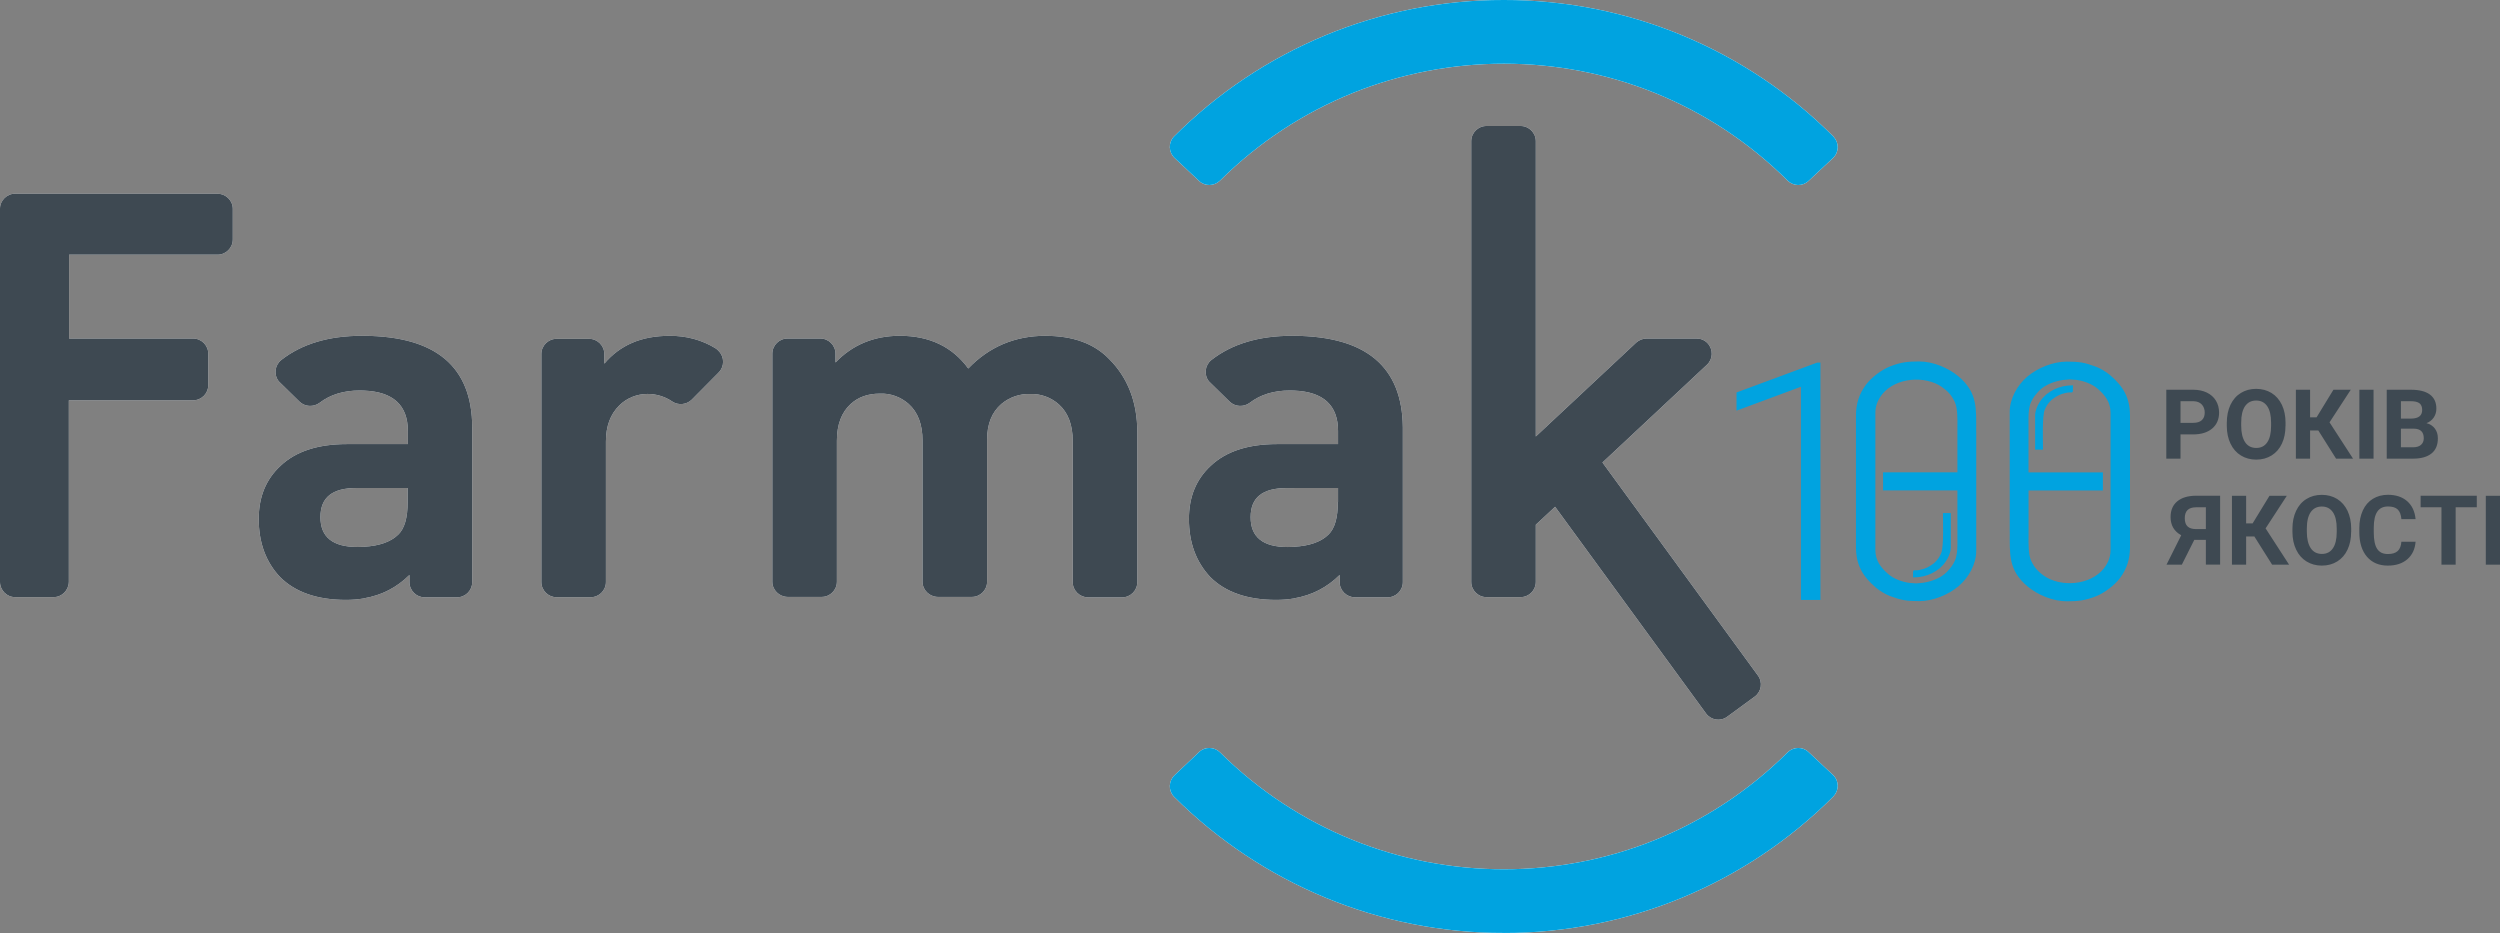 <svg width="276" height="103" viewBox="0 0 276 103" fill="none" xmlns="http://www.w3.org/2000/svg">
<rect x="0" y="0" width="276" height="103" fill="#808080" stroke="none"/>
<g clip-path="url(#clip0_44_102)">
<path fill-rule="evenodd" clip-rule="evenodd" d="M24.017 21.38H1.681C0.767 21.38 0 22.124 0 23.038V64.242C0 65.156 0.744 65.923 1.658 65.923H5.918C6.832 65.923 7.576 65.179 7.599 64.242V44.196H21.313C22.228 44.196 22.994 43.453 22.994 42.516V39.053C22.994 38.139 22.25 37.373 21.313 37.373H7.627V28.119H24.017C24.931 28.119 25.698 27.375 25.698 26.438V23.049C25.698 22.135 24.931 21.391 24.017 21.391V21.38Z" fill="white"/>
<path fill-rule="evenodd" clip-rule="evenodd" d="M40.19 43.123C43.41 43.254 45.029 44.736 45.029 47.591V49.028H40.19V53.876H45.006V55.409C45.006 57.169 44.66 58.355 43.967 59.019C43.138 59.825 41.871 60.268 40.19 60.359V66.053C42.15 65.718 43.819 64.855 45.205 63.47V64.265C45.205 65.179 45.949 65.945 46.886 65.945H50.452C51.367 65.945 52.133 65.202 52.133 64.265V47.166C52.111 40.501 48.152 37.134 40.19 37.072V43.118V43.123ZM39.958 37.072C36.295 37.072 33.324 37.963 31.047 39.745C30.332 40.313 30.207 41.38 30.775 42.096C30.826 42.147 30.871 42.192 30.922 42.243L33.075 44.35C33.671 44.917 34.608 44.968 35.278 44.475C36.465 43.56 37.953 43.112 39.708 43.112C39.872 43.112 40.031 43.112 40.19 43.123V37.077C40.111 37.077 40.037 37.077 39.958 37.077V37.072ZM40.19 49.028H38.294C35.125 49.028 32.671 49.817 30.968 51.429C29.36 52.916 28.565 54.869 28.565 57.294C28.565 59.916 29.355 62.045 30.916 63.703C32.597 65.383 35.028 66.229 38.197 66.229C38.89 66.229 39.554 66.172 40.19 66.065V60.37C39.963 60.382 39.725 60.388 39.486 60.388C36.737 60.388 35.375 59.297 35.375 57.095C35.375 54.892 36.709 53.876 39.361 53.876H40.19V49.028Z" fill="white"/>
<path fill-rule="evenodd" clip-rule="evenodd" d="M79.046 38.485C77.513 37.52 75.701 37.049 73.895 37.077C70.823 37.077 68.449 38.093 66.717 40.149V39.087C66.717 38.173 65.973 37.407 65.036 37.407H61.447C60.533 37.407 59.766 38.15 59.766 39.087V64.254C59.766 65.168 60.51 65.934 61.447 65.934H65.212C66.127 65.934 66.893 65.19 66.893 64.254V48.738C66.893 47.058 67.387 45.718 68.381 44.753C69.199 43.935 70.335 43.492 71.499 43.492C72.464 43.492 73.43 43.788 74.225 44.333C74.895 44.775 75.787 44.679 76.355 44.134L79.347 41.114C79.989 40.472 79.989 39.405 79.347 38.763C79.251 38.639 79.149 38.565 79.052 38.491L79.046 38.485Z" fill="white"/>
<path fill-rule="evenodd" clip-rule="evenodd" d="M115.437 37.072C112.047 37.072 109.196 38.286 106.896 40.682C105.141 38.281 102.614 37.072 99.343 37.072C96.498 37.072 94.118 38.059 92.239 40.018V39.053C92.239 38.139 91.495 37.373 90.558 37.373H86.946C86.031 37.373 85.265 38.116 85.265 39.053V64.22C85.265 65.134 86.009 65.877 86.946 65.9H90.711C91.625 65.9 92.392 65.156 92.392 64.22V48.653C92.392 46.87 92.914 45.508 93.925 44.594C94.766 43.827 95.833 43.458 97.145 43.458C98.309 43.407 99.445 43.827 100.314 44.594C101.331 45.508 101.847 46.848 101.847 48.653V64.22C101.847 65.134 102.591 65.877 103.528 65.9H107.294C108.208 65.9 108.975 65.156 108.975 64.22V48.528C108.975 46.819 109.497 45.508 110.559 44.594C111.451 43.85 112.586 43.458 113.728 43.504C114.892 43.453 116.028 43.873 116.897 44.645C117.913 45.559 118.43 46.899 118.43 48.704V64.271C118.43 65.185 119.174 65.928 120.111 65.951H123.876C124.791 65.951 125.557 65.207 125.557 64.271V47.716C125.557 44.401 124.518 41.704 122.439 39.626C120.781 37.917 118.43 37.077 115.432 37.077L115.437 37.072Z" fill="white"/>
<path fill-rule="evenodd" clip-rule="evenodd" d="M142.895 43.123C146.104 43.26 147.722 44.741 147.722 47.591V49.028H142.895V53.876H147.722V55.409H147.7C147.7 57.169 147.353 58.355 146.66 59.019C145.837 59.825 144.57 60.263 142.895 60.359V66.053C144.849 65.713 146.513 64.855 147.898 63.47V64.265C147.898 65.179 148.642 65.923 149.579 65.945H153.191C154.105 65.945 154.872 65.202 154.872 64.265V47.166C154.798 40.501 150.846 37.14 142.889 37.072V43.118L142.895 43.123ZM142.645 37.072C138.982 37.072 136.012 37.963 133.735 39.745C133.019 40.313 132.894 41.38 133.462 42.096C133.513 42.147 133.559 42.192 133.61 42.243L135.762 44.35C136.359 44.917 137.296 44.968 137.966 44.475C139.153 43.56 140.641 43.112 142.395 43.112C142.566 43.112 142.73 43.112 142.889 43.123V37.077C142.804 37.077 142.725 37.077 142.64 37.077L142.645 37.072ZM142.895 49.028H140.987C137.818 49.028 135.365 49.817 133.661 51.429C132.054 52.916 131.259 54.869 131.259 57.294C131.259 59.916 132.054 62.045 133.61 63.703C135.291 65.383 137.721 66.229 140.89 66.229C141.589 66.229 142.259 66.172 142.895 66.065V60.37C142.662 60.382 142.424 60.393 142.18 60.393C139.431 60.393 138.068 59.303 138.068 57.1C138.068 54.898 139.402 53.882 142.077 53.882H142.895V49.033V49.028Z" fill="white"/>
<path fill-rule="evenodd" clip-rule="evenodd" d="M194.069 74.569L176.912 51.06L188.447 40.268C189.117 39.649 189.162 38.587 188.52 37.895C188.197 37.548 187.754 37.373 187.305 37.373H181.785C181.365 37.373 180.945 37.548 180.644 37.815L169.552 48.187V15.589C169.552 14.675 168.809 13.909 167.871 13.909H164.106C163.192 13.909 162.425 14.653 162.425 15.589V64.242C162.425 65.156 163.169 65.923 164.106 65.923H167.871C168.786 65.923 169.552 65.179 169.552 64.242V57.929L171.682 55.948L188.344 78.764C188.889 79.508 189.929 79.678 190.673 79.133L193.717 76.908C194.461 76.363 194.631 75.324 194.063 74.558L194.069 74.569Z" fill="white"/>
<path fill-rule="evenodd" clip-rule="evenodd" d="M166.014 103C179.655 103.023 192.751 97.607 202.406 87.927C203.047 87.257 203.047 86.219 202.383 85.577L202.36 85.554L199.663 83.028C199.021 82.409 198.004 82.432 197.363 83.051C180.036 100.275 152.033 100.275 134.678 83.051C134.036 82.432 133.019 82.409 132.378 83.028L129.68 85.577C129.01 86.196 128.965 87.257 129.584 87.927L129.606 87.95C139.283 97.601 152.385 103.023 166.02 102.994L166.014 103Z" fill="white"/>
<path fill-rule="evenodd" clip-rule="evenodd" d="M166.014 1.00877e-05C179.655 -0.023 192.751 5.393 202.406 15.073C203.047 15.743 203.047 16.782 202.383 17.423L202.36 17.446L199.663 19.972C199.021 20.591 198.004 20.568 197.363 19.949C180.036 2.725 152.033 2.725 134.678 19.949C134.036 20.568 133.019 20.591 132.378 19.972L129.68 17.446C129.01 16.827 128.965 15.765 129.584 15.095L129.606 15.073C139.278 5.393 152.373 -0.023 166.014 1.00877e-05Z" fill="white"/>
<path fill-rule="evenodd" clip-rule="evenodd" d="M24.017 21.38H1.681C0.767 21.38 0 22.124 0 23.038V64.242C0 65.156 0.744 65.923 1.658 65.923H5.918C6.832 65.923 7.576 65.179 7.599 64.242V44.196H21.313C22.228 44.196 22.994 43.453 22.994 42.516V39.053C22.994 38.139 22.25 37.373 21.313 37.373H7.627V28.119H24.017C24.931 28.119 25.698 27.375 25.698 26.438V23.049C25.698 22.135 24.931 21.391 24.017 21.391V21.38Z" fill="#3E4952"/>
<path fill-rule="evenodd" clip-rule="evenodd" d="M40.19 43.123C43.41 43.254 45.029 44.736 45.029 47.591V49.028H40.19V53.876H45.006V55.409C45.006 57.169 44.66 58.355 43.967 59.019C43.138 59.825 41.871 60.268 40.19 60.359V66.053C42.15 65.718 43.819 64.855 45.205 63.47V64.265C45.205 65.179 45.949 65.945 46.886 65.945H50.452C51.367 65.945 52.133 65.202 52.133 64.265V47.166C52.111 40.501 48.152 37.134 40.19 37.072V43.118V43.123ZM39.958 37.072C36.295 37.072 33.324 37.963 31.047 39.745C30.332 40.313 30.207 41.38 30.775 42.096C30.826 42.147 30.871 42.192 30.922 42.243L33.075 44.35C33.671 44.917 34.608 44.968 35.278 44.475C36.465 43.56 37.953 43.112 39.708 43.112C39.872 43.112 40.031 43.112 40.19 43.123V37.077C40.111 37.077 40.037 37.077 39.958 37.077V37.072ZM40.19 49.028H38.294C35.125 49.028 32.671 49.817 30.968 51.429C29.36 52.916 28.565 54.869 28.565 57.294C28.565 59.916 29.355 62.045 30.916 63.703C32.597 65.383 35.028 66.229 38.197 66.229C38.89 66.229 39.554 66.172 40.19 66.065V60.37C39.963 60.382 39.725 60.388 39.486 60.388C36.737 60.388 35.375 59.297 35.375 57.095C35.375 54.892 36.709 53.876 39.361 53.876H40.19V49.028Z" fill="#3E4952"/>
<path fill-rule="evenodd" clip-rule="evenodd" d="M79.046 38.485C77.513 37.52 75.701 37.049 73.895 37.077C70.823 37.077 68.449 38.093 66.717 40.149V39.087C66.717 38.173 65.973 37.407 65.036 37.407H61.447C60.533 37.407 59.766 38.15 59.766 39.087V64.254C59.766 65.168 60.51 65.934 61.447 65.934H65.212C66.127 65.934 66.893 65.19 66.893 64.254V48.738C66.893 47.058 67.387 45.718 68.381 44.753C69.199 43.935 70.335 43.492 71.499 43.492C72.464 43.492 73.43 43.788 74.225 44.333C74.895 44.775 75.787 44.679 76.355 44.134L79.347 41.114C79.989 40.472 79.989 39.405 79.347 38.763C79.251 38.639 79.149 38.565 79.052 38.491L79.046 38.485Z" fill="#3E4952"/>
<path fill-rule="evenodd" clip-rule="evenodd" d="M115.437 37.072C112.047 37.072 109.196 38.286 106.896 40.682C105.141 38.281 102.614 37.072 99.343 37.072C96.498 37.072 94.118 38.059 92.239 40.018V39.053C92.239 38.139 91.495 37.373 90.558 37.373H86.946C86.031 37.373 85.265 38.116 85.265 39.053V64.22C85.265 65.134 86.009 65.877 86.946 65.9H90.711C91.625 65.9 92.392 65.156 92.392 64.22V48.653C92.392 46.87 92.914 45.508 93.925 44.594C94.766 43.827 95.833 43.458 97.145 43.458C98.309 43.407 99.445 43.827 100.314 44.594C101.331 45.508 101.847 46.848 101.847 48.653V64.22C101.847 65.134 102.591 65.877 103.528 65.9H107.294C108.208 65.9 108.975 65.156 108.975 64.22V48.528C108.975 46.819 109.497 45.508 110.559 44.594C111.451 43.85 112.586 43.458 113.728 43.504C114.892 43.453 116.028 43.873 116.897 44.645C117.913 45.559 118.43 46.899 118.43 48.704V64.271C118.43 65.185 119.174 65.928 120.111 65.951H123.876C124.791 65.951 125.557 65.207 125.557 64.271V47.716C125.557 44.401 124.518 41.704 122.439 39.626C120.781 37.917 118.43 37.077 115.432 37.077L115.437 37.072Z" fill="#3E4952"/>
<path fill-rule="evenodd" clip-rule="evenodd" d="M142.895 43.123C146.104 43.26 147.722 44.741 147.722 47.591V49.028H142.895V53.876H147.722V55.409H147.7C147.7 57.169 147.353 58.355 146.66 59.019C145.837 59.825 144.57 60.263 142.895 60.359V66.053C144.849 65.713 146.513 64.855 147.898 63.47V64.265C147.898 65.179 148.642 65.923 149.579 65.945H153.191C154.105 65.945 154.872 65.202 154.872 64.265V47.166C154.798 40.501 150.846 37.14 142.889 37.072V43.118L142.895 43.123ZM142.645 37.072C138.982 37.072 136.012 37.963 133.735 39.745C133.019 40.313 132.894 41.38 133.462 42.096C133.513 42.147 133.559 42.192 133.61 42.243L135.762 44.35C136.359 44.917 137.296 44.968 137.966 44.475C139.153 43.56 140.641 43.112 142.395 43.112C142.566 43.112 142.73 43.112 142.889 43.123V37.077C142.804 37.077 142.725 37.077 142.64 37.077L142.645 37.072ZM142.895 49.028H140.987C137.818 49.028 135.365 49.817 133.661 51.429C132.054 52.916 131.259 54.869 131.259 57.294C131.259 59.916 132.054 62.045 133.61 63.703C135.291 65.383 137.721 66.229 140.89 66.229C141.589 66.229 142.259 66.172 142.895 66.065V60.37C142.662 60.382 142.424 60.393 142.18 60.393C139.431 60.393 138.068 59.303 138.068 57.1C138.068 54.898 139.402 53.882 142.077 53.882H142.895V49.033V49.028Z" fill="#3E4952"/>
<path fill-rule="evenodd" clip-rule="evenodd" d="M194.069 74.569L176.912 51.06L188.447 40.268C189.117 39.649 189.162 38.587 188.52 37.895C188.197 37.548 187.754 37.373 187.305 37.373H181.785C181.365 37.373 180.945 37.548 180.644 37.815L169.552 48.187V15.589C169.552 14.675 168.809 13.909 167.871 13.909H164.106C163.192 13.909 162.425 14.653 162.425 15.589V64.242C162.425 65.156 163.169 65.923 164.106 65.923H167.871C168.786 65.923 169.552 65.179 169.552 64.242V57.929L171.682 55.948L188.344 78.764C188.889 79.508 189.929 79.678 190.673 79.133L193.717 76.908C194.461 76.363 194.631 75.324 194.063 74.558L194.069 74.569Z" fill="#3E4952"/>
<path fill-rule="evenodd" clip-rule="evenodd" d="M166.014 103C179.655 103.023 192.751 97.607 202.406 87.927C203.047 87.257 203.047 86.219 202.383 85.577L202.36 85.554L199.663 83.028C199.021 82.409 198.004 82.432 197.363 83.051C180.036 100.275 152.033 100.275 134.678 83.051C134.036 82.432 133.019 82.409 132.378 83.028L129.68 85.577C129.01 86.196 128.965 87.257 129.584 87.927L129.606 87.95C139.283 97.601 152.385 103.023 166.02 102.994L166.014 103Z" fill="#00A3E0"/>
<path fill-rule="evenodd" clip-rule="evenodd" d="M166.014 1.00877e-05C179.655 -0.023 192.751 5.393 202.406 15.073C203.047 15.743 203.047 16.782 202.383 17.423L202.36 17.446L199.663 19.972C199.021 20.591 198.004 20.568 197.363 19.949C180.036 2.725 152.033 2.725 134.678 19.949C134.036 20.568 133.019 20.591 132.378 19.972L129.68 17.446C129.01 16.827 128.965 15.765 129.584 15.095L129.606 15.073C139.278 5.393 152.373 -0.023 166.014 1.00877e-05Z" fill="#00A3E0"/>
<path d="M243.528 62.34V59.598H242.25L240.875 62.34H239.183L240.807 59.093C240.024 58.662 239.632 57.992 239.632 57.083C239.632 56.34 239.876 55.761 240.364 55.352C240.853 54.943 241.534 54.739 242.409 54.727H245.101V62.335H243.528V62.34ZM241.199 57.197C241.199 57.623 241.301 57.929 241.511 58.122C241.716 58.315 242.028 58.412 242.443 58.412H243.528V56.005H242.443C241.614 56.005 241.199 56.402 241.199 57.203V57.197ZM248.877 59.229H247.974V62.34H246.407V54.733H247.974V57.782H248.69L250.552 54.733H252.466L250.121 58.332L252.716 62.34H250.842L248.883 59.229H248.877ZM259.565 58.707C259.565 59.456 259.434 60.115 259.168 60.677C258.906 61.239 258.526 61.676 258.032 61.983C257.538 62.289 256.975 62.443 256.334 62.443C255.692 62.443 255.141 62.289 254.647 61.989C254.153 61.688 253.767 61.25 253.5 60.688C253.227 60.126 253.091 59.479 253.085 58.747V58.372C253.085 57.623 253.222 56.964 253.489 56.397C253.761 55.823 254.142 55.386 254.636 55.085C255.13 54.779 255.692 54.631 256.328 54.631C256.964 54.631 257.526 54.784 258.02 55.085C258.514 55.392 258.895 55.829 259.168 56.397C259.434 56.964 259.571 57.623 259.571 58.372V58.713L259.565 58.707ZM257.975 58.361C257.975 57.566 257.833 56.959 257.549 56.544C257.265 56.13 256.856 55.92 256.328 55.92C255.8 55.92 255.397 56.124 255.107 56.533C254.823 56.941 254.675 57.543 254.675 58.332V58.701C254.675 59.479 254.817 60.081 255.101 60.512C255.385 60.938 255.8 61.154 256.334 61.154C256.868 61.154 257.265 60.95 257.549 60.535C257.833 60.121 257.975 59.519 257.975 58.73V58.361ZM266.681 59.803C266.618 60.62 266.317 61.267 265.772 61.739C265.227 62.21 264.511 62.443 263.614 62.443C262.637 62.443 261.871 62.113 261.309 61.461C260.752 60.802 260.468 59.899 260.468 58.758V58.293C260.468 57.56 260.599 56.913 260.854 56.357C261.11 55.8 261.479 55.369 261.956 55.074C262.433 54.779 262.995 54.625 263.626 54.625C264.506 54.625 265.21 54.858 265.75 55.329C266.289 55.8 266.596 56.459 266.681 57.31H265.113C265.074 56.822 264.937 56.465 264.705 56.243C264.472 56.022 264.114 55.914 263.631 55.914C263.109 55.914 262.717 56.101 262.461 56.476C262.2 56.851 262.07 57.43 262.064 58.219V58.792C262.064 59.615 262.189 60.217 262.439 60.598C262.689 60.978 263.08 61.165 263.62 61.165C264.103 61.165 264.466 61.052 264.705 60.836C264.943 60.615 265.079 60.274 265.113 59.809H266.681V59.803ZM273.439 55.999H271.105V62.34H269.537V55.999H267.237V54.727H273.439V55.999ZM276 62.34H274.433V54.733H276V62.34Z" fill="#3E4952"/>
<path d="M240.728 47.955V50.634H239.16V43.027H242.13C242.704 43.027 243.204 43.135 243.635 43.339C244.067 43.549 244.402 43.844 244.635 44.23C244.868 44.617 244.987 45.054 244.987 45.548C244.987 46.291 244.731 46.882 244.22 47.313C243.709 47.745 243.005 47.96 242.102 47.96H240.728V47.955ZM240.728 46.683H242.13C242.545 46.683 242.863 46.587 243.079 46.388C243.294 46.195 243.402 45.911 243.402 45.553C243.402 45.196 243.294 44.878 243.073 44.651C242.852 44.418 242.551 44.304 242.164 44.293H240.728V46.683ZM252.318 47.007C252.318 47.756 252.188 48.414 251.921 48.977C251.66 49.539 251.279 49.976 250.785 50.282C250.291 50.589 249.729 50.742 249.087 50.742C248.445 50.742 247.894 50.589 247.4 50.288C246.906 49.987 246.52 49.55 246.253 48.988C245.981 48.426 245.844 47.779 245.839 47.046V46.672C245.839 45.922 245.975 45.264 246.242 44.696C246.514 44.123 246.895 43.685 247.389 43.385C247.883 43.078 248.445 42.93 249.081 42.93C249.717 42.93 250.28 43.084 250.774 43.385C251.268 43.691 251.648 44.128 251.921 44.696C252.188 45.264 252.324 45.922 252.324 46.672V47.012L252.318 47.007ZM250.728 46.66C250.728 45.865 250.586 45.258 250.302 44.844C250.018 44.429 249.61 44.219 249.081 44.219C248.553 44.219 248.15 44.423 247.86 44.832C247.576 45.241 247.429 45.843 247.429 46.632V47.001C247.429 47.779 247.571 48.38 247.855 48.812C248.139 49.238 248.553 49.453 249.087 49.453C249.621 49.453 250.018 49.249 250.302 48.835C250.586 48.42 250.728 47.818 250.728 47.029V46.66ZM255.936 47.523H255.033V50.634H253.466V43.027H255.033V46.075H255.749L257.611 43.027H259.525L257.18 46.626L259.775 50.634H257.901L255.942 47.523H255.936ZM262.041 50.634H260.473V43.027H262.041V50.634ZM263.495 50.634V43.027H266.158C267.084 43.027 267.782 43.203 268.259 43.555C268.736 43.913 268.975 44.429 268.975 45.11C268.975 45.485 268.878 45.809 268.685 46.093C268.492 46.376 268.225 46.587 267.885 46.717C268.276 46.814 268.583 47.012 268.805 47.307C269.032 47.603 269.14 47.966 269.14 48.398C269.14 49.13 268.907 49.686 268.441 50.061C267.975 50.436 267.305 50.629 266.442 50.634H263.483H263.495ZM265.062 47.325V49.38H266.408C266.777 49.38 267.067 49.294 267.271 49.118C267.476 48.943 267.584 48.698 267.584 48.386C267.584 47.688 267.226 47.336 266.499 47.325H265.062ZM265.062 46.212H266.221C267.01 46.195 267.408 45.883 267.408 45.264C267.408 44.917 267.305 44.668 267.107 44.52C266.908 44.367 266.59 44.293 266.158 44.293H265.062V46.212Z" fill="#3E4952"/>
<path fill-rule="evenodd" clip-rule="evenodd" d="M221.873 58.673V45.457C221.873 44.003 222.719 42.505 223.815 41.579C224.957 40.614 226.655 39.922 228.165 39.922C229.545 39.922 230.119 40.012 231.408 40.489C231.868 40.66 232.544 41.068 232.919 41.386C234.418 42.652 235.151 43.918 235.151 45.905V60.405C235.151 61.688 234.816 62.795 234.043 63.822C233.436 64.628 232.328 65.463 231.391 65.832C230.216 66.297 229.426 66.383 228.171 66.383C226.661 66.383 224.963 65.69 223.821 64.725C221.703 62.931 221.879 61.171 221.879 58.679L221.873 58.673ZM224.679 45.939V49.641H225.547C225.547 48.721 225.445 46.002 225.729 45.258C225.809 45.054 225.9 44.895 226.013 44.707C226.138 44.503 226.422 44.196 226.626 44.043C227.121 43.691 227.433 43.504 228.143 43.362C228.898 43.209 228.853 43.646 228.853 42.539C228.063 42.539 227.376 42.698 226.774 42.993C226.655 43.05 226.575 43.106 226.462 43.169C226.308 43.254 226.303 43.26 226.166 43.362C225.735 43.691 226.081 43.379 225.672 43.782C225.553 43.895 225.547 43.89 225.44 44.026C225.025 44.543 224.673 45.235 224.673 45.939H224.679ZM215.371 60.348V56.646H214.502C214.502 57.566 214.604 60.285 214.32 61.029C214.241 61.233 214.15 61.392 214.036 61.58C213.911 61.784 213.627 62.091 213.423 62.244C212.929 62.596 212.616 62.783 211.906 62.925C211.151 63.078 211.197 62.641 211.197 63.748C211.986 63.748 212.673 63.589 213.275 63.294C213.394 63.237 213.474 63.181 213.587 63.118C213.741 63.033 213.746 63.027 213.883 62.925C214.314 62.596 213.968 62.908 214.377 62.505C214.496 62.392 214.502 62.397 214.61 62.261C215.024 61.744 215.376 61.052 215.376 60.348H215.371ZM200.974 66.235H198.822V42.698L191.712 45.337V43.328L200.617 40.029H200.974V66.241V66.235ZM218.176 47.614V60.83C218.176 62.284 217.33 63.782 216.234 64.708C215.092 65.673 213.394 66.365 211.884 66.365C210.504 66.365 209.93 66.275 208.641 65.798C208.181 65.627 207.505 65.219 207.13 64.901C205.631 63.635 204.899 62.369 204.899 60.382V45.883C204.899 44.599 205.234 43.492 206.006 42.465C206.614 41.659 207.721 40.824 208.658 40.455C209.834 39.99 210.623 39.904 211.878 39.904C213.389 39.904 215.081 40.597 216.228 41.562C218.346 43.356 218.17 45.116 218.17 47.608L218.176 47.614ZM216.098 54.143H207.891V52.144H216.098V47.2C216.109 46.308 216.126 45.076 215.819 44.406C215.467 43.646 215.053 43.186 214.366 42.709C214.138 42.55 213.911 42.431 213.661 42.323C211.503 41.398 208.357 42.016 207.318 44.293C207.136 44.69 207.04 45.116 207.04 45.553V60.745C207.04 61.881 207.642 62.67 208.465 63.379C209.101 63.924 210.015 64.248 210.839 64.356C211.026 64.379 211.219 64.379 211.412 64.396C211.452 64.396 211.509 64.407 211.549 64.407C211.651 64.401 211.753 64.384 211.861 64.379C212.917 64.328 214.258 63.89 214.979 63.096C215.376 62.653 215.592 62.409 215.836 61.858C216.041 61.392 216.098 60.66 216.098 60.149V54.143ZM223.952 52.15H232.158V54.148H223.952V59.093C223.94 59.984 223.923 61.216 224.23 61.886C224.582 62.647 224.997 63.107 225.684 63.584C225.911 63.743 226.138 63.862 226.388 63.97C228.546 64.895 231.692 64.276 232.731 62C232.913 61.602 233.004 61.177 233.004 60.739V45.547C233.004 44.412 232.402 43.623 231.579 42.913C230.943 42.368 230.028 42.045 229.205 41.937C229.017 41.914 228.824 41.914 228.631 41.897C228.591 41.897 228.535 41.886 228.495 41.886C228.393 41.892 228.29 41.908 228.183 41.914C227.126 41.965 225.786 42.402 225.065 43.197C224.667 43.64 224.451 43.884 224.207 44.435C224.003 44.9 223.946 45.633 223.946 46.144V52.15H223.952Z" fill="#00A3E0"/>
</g>
<defs>
<clipPath id="clip0_44_102">
<rect width="276" height="103" fill="white"/>
</clipPath>
</defs>
</svg>
